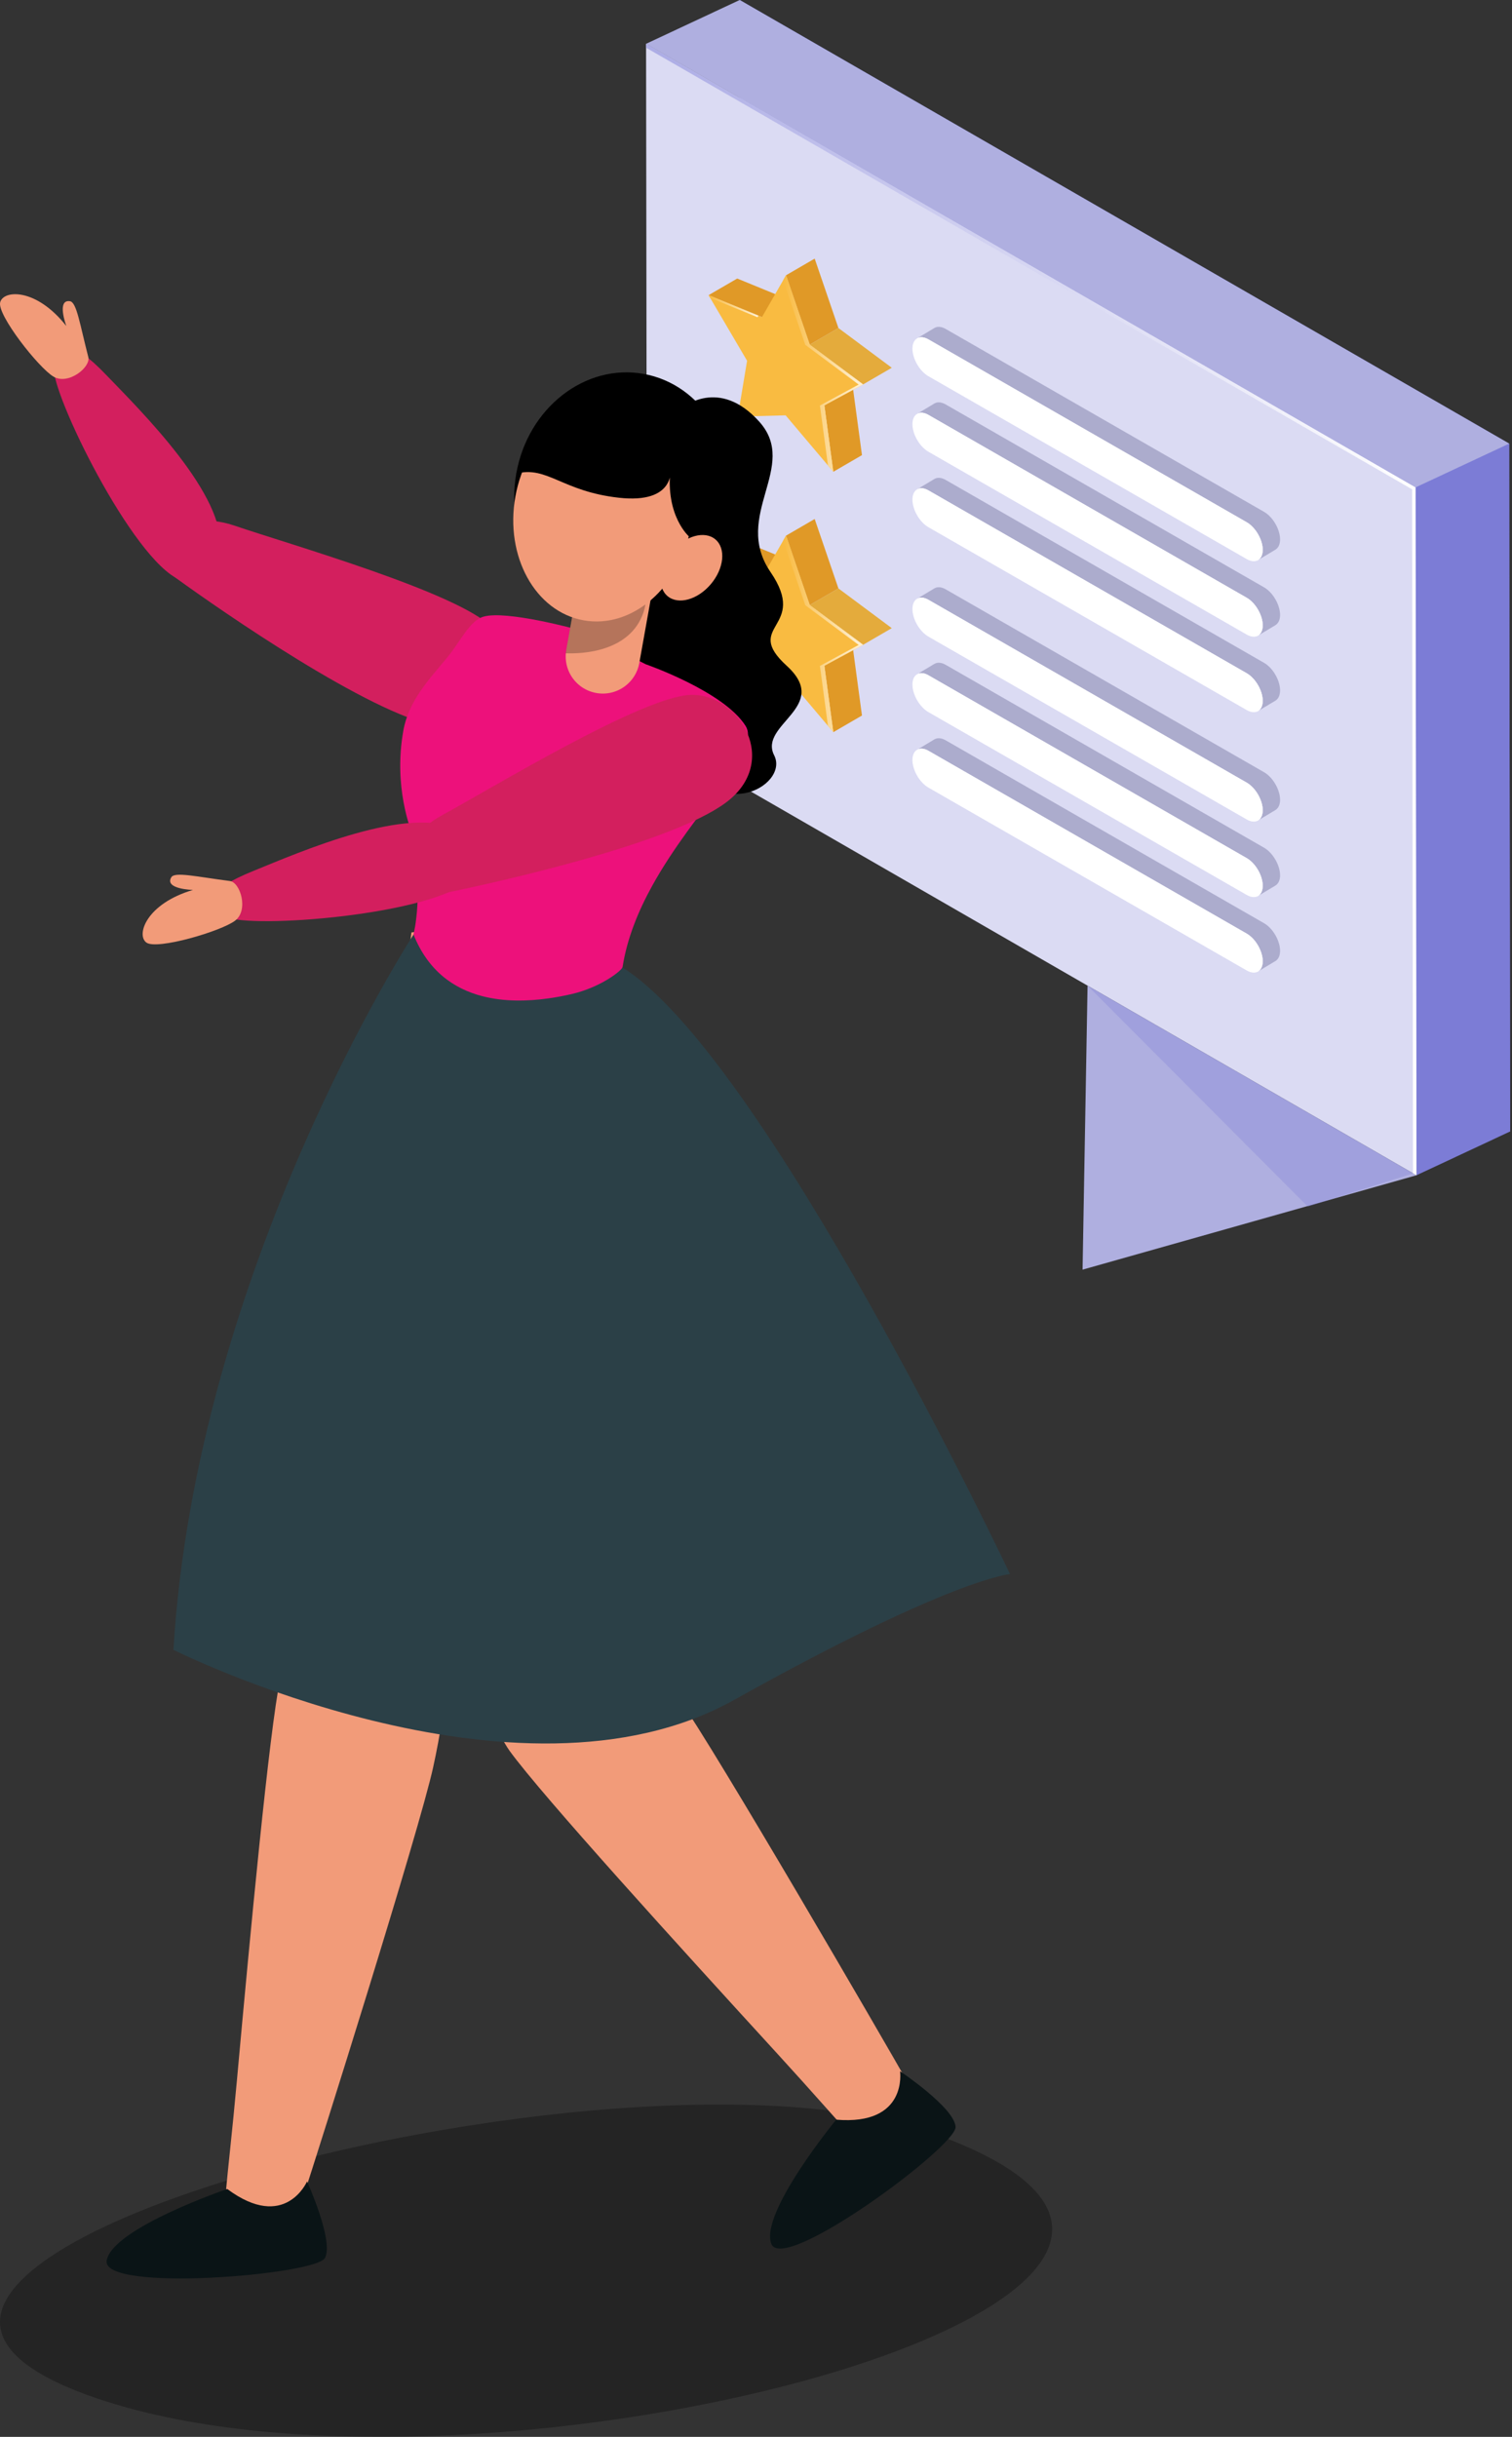 <svg width="139" height="224" viewBox="0 0 139 224" fill="none" xmlns="http://www.w3.org/2000/svg">
<rect x="0" y="0" width="139" height="224" fill="#333333" stroke="none"/>
<path d="M68.001 6.10352e-05L68.088 63.23L138.827 104.007L138.74 40.776L68.001 6.10352e-05Z" fill="#7C7CD6"/>
<path d="M59.394 4.026L59.481 67.257L130.22 108.033L130.133 44.803L59.394 4.026Z" fill="#DBDBF3"/>
<path d="M138.74 40.777L130.133 44.803L130.219 108.033L138.826 104.007L138.74 40.777Z" fill="#7C7CD6"/>
<path d="M68.001 6.10352e-05L59.394 4.026L130.133 44.803L138.74 40.776L68.001 6.10352e-05Z" fill="#AFAFE0"/>
<path d="M65.139 27.133L67.773 25.602L72.684 27.617L70.05 29.148L65.139 27.133Z" fill="#E09927"/>
<path d="M75.785 37.264L78.419 35.733L79.242 41.836L76.608 43.367L75.785 37.264Z" fill="#E09927"/>
<path d="M72.26 25.303L74.895 23.772L77.076 30.152L74.441 31.683L72.26 25.303Z" fill="#E09927"/>
<path d="M74.441 31.683L77.075 30.152L81.982 33.805L79.347 35.336L74.441 31.683Z" fill="#E4AB3C"/>
<path d="M72.26 25.302L74.441 31.683L79.348 35.336L75.784 37.264L76.607 43.367L72.224 38.179L67.825 38.297L68.68 33.162L65.139 27.132L70.05 29.148L72.26 25.302Z" fill="#F9BB41"/>
<path d="M69.639 29.162L69.724 29.014L65.139 27.132L65.28 27.373L69.639 29.162Z" fill="url(#paint0_linear_68_23208)"/>
<path d="M79.348 35.336L74.441 31.683L72.26 25.302L71.999 25.756L74.03 31.698L78.937 35.35L75.374 37.278L76.116 42.786L76.607 43.367L75.784 37.264L79.348 35.336Z" fill="url(#paint1_linear_68_23208)"/>
<path d="M117.676 49.523C117.675 49.499 117.674 49.476 117.672 49.452C117.671 49.429 117.669 49.405 117.667 49.382C117.665 49.358 117.662 49.334 117.659 49.31C117.656 49.286 117.652 49.261 117.649 49.237C117.648 49.236 117.648 49.234 117.648 49.233C117.648 49.232 117.648 49.231 117.648 49.231C117.644 49.208 117.64 49.186 117.636 49.163C117.631 49.138 117.626 49.112 117.621 49.087C117.615 49.061 117.609 49.036 117.603 49.01C117.596 48.984 117.589 48.958 117.582 48.932C117.577 48.911 117.57 48.89 117.564 48.868C117.563 48.867 117.563 48.866 117.562 48.864C117.561 48.861 117.56 48.858 117.56 48.855C117.552 48.83 117.544 48.804 117.535 48.779C117.527 48.754 117.518 48.729 117.509 48.704C117.5 48.68 117.492 48.656 117.482 48.632C117.473 48.608 117.463 48.584 117.453 48.561C117.445 48.542 117.437 48.523 117.429 48.503C117.428 48.502 117.428 48.501 117.427 48.5C117.426 48.496 117.424 48.493 117.423 48.49C117.412 48.466 117.402 48.443 117.391 48.419C117.378 48.393 117.366 48.367 117.353 48.341C117.338 48.312 117.323 48.282 117.307 48.253C117.29 48.221 117.272 48.189 117.254 48.158C117.251 48.152 117.248 48.147 117.245 48.142C117.241 48.135 117.238 48.129 117.234 48.123C117.2 48.063 117.163 48.005 117.125 47.948C117.095 47.903 117.064 47.859 117.032 47.816C117.032 47.816 117.032 47.816 117.031 47.815L117.031 47.815C117.01 47.786 116.988 47.757 116.966 47.728C116.947 47.705 116.928 47.681 116.909 47.658C116.89 47.636 116.871 47.614 116.852 47.592C116.833 47.571 116.814 47.549 116.795 47.529C116.791 47.525 116.788 47.521 116.784 47.518C116.783 47.516 116.781 47.514 116.78 47.513C116.765 47.497 116.75 47.481 116.734 47.465C116.714 47.444 116.693 47.424 116.672 47.404C116.651 47.383 116.63 47.363 116.608 47.344C116.586 47.325 116.565 47.305 116.543 47.287C116.532 47.278 116.521 47.269 116.511 47.261C116.508 47.258 116.506 47.257 116.503 47.254C116.494 47.247 116.486 47.24 116.477 47.233C116.456 47.217 116.435 47.2 116.413 47.184C116.392 47.169 116.371 47.154 116.349 47.139C116.329 47.125 116.308 47.111 116.287 47.098C116.267 47.085 116.246 47.072 116.225 47.06C116.221 47.057 116.216 47.055 116.211 47.052L86.952 30.245C86.937 30.236 86.921 30.227 86.906 30.219C86.886 30.208 86.866 30.198 86.846 30.188C86.826 30.178 86.807 30.169 86.787 30.16C86.768 30.152 86.748 30.143 86.729 30.136C86.71 30.128 86.69 30.12 86.67 30.113C86.666 30.112 86.662 30.111 86.657 30.109C86.656 30.109 86.654 30.108 86.653 30.108C86.639 30.103 86.625 30.099 86.612 30.094C86.592 30.088 86.572 30.083 86.552 30.078C86.531 30.073 86.511 30.068 86.491 30.064C86.469 30.06 86.448 30.057 86.427 30.054C86.412 30.052 86.397 30.05 86.382 30.049C86.38 30.049 86.377 30.049 86.376 30.049C86.371 30.048 86.366 30.047 86.362 30.047C86.338 30.045 86.315 30.045 86.292 30.045C86.267 30.045 86.241 30.046 86.216 30.048C86.187 30.051 86.159 30.055 86.131 30.061C86.13 30.061 86.129 30.061 86.128 30.061C86.127 30.062 86.126 30.062 86.124 30.062C86.091 30.07 86.059 30.078 86.028 30.089C85.986 30.104 85.946 30.122 85.909 30.144L84.311 31.102C84.377 31.064 84.45 31.037 84.527 31.021C84.529 31.02 84.53 31.02 84.532 31.019C84.609 31.004 84.692 30.999 84.779 31.006C84.781 31.007 84.783 31.007 84.785 31.007C84.871 31.015 84.962 31.034 85.055 31.066C85.057 31.066 85.059 31.067 85.06 31.067C85.156 31.1 85.254 31.144 85.355 31.203L114.614 48.009C114.714 48.067 114.811 48.135 114.906 48.212C114.908 48.214 114.911 48.216 114.914 48.218C115.007 48.294 115.097 48.379 115.183 48.47C115.184 48.471 115.186 48.473 115.187 48.475C115.274 48.568 115.357 48.667 115.435 48.772L115.435 48.773C115.512 48.877 115.583 48.986 115.648 49.099C115.651 49.104 115.654 49.109 115.657 49.115C115.721 49.226 115.779 49.34 115.83 49.457C115.831 49.458 115.832 49.459 115.832 49.461C115.884 49.58 115.929 49.7 115.965 49.822C115.966 49.823 115.966 49.824 115.967 49.825C116.003 49.947 116.032 50.068 116.051 50.188C116.051 50.189 116.051 50.189 116.051 50.19C116.07 50.31 116.08 50.429 116.08 50.545C116.08 50.659 116.069 50.765 116.05 50.861C116.049 50.864 116.049 50.867 116.048 50.87C116.029 50.965 116.001 51.052 115.965 51.13C115.964 51.131 115.964 51.132 115.963 51.133C115.933 51.198 115.893 51.252 115.853 51.304C115.839 51.321 115.826 51.339 115.812 51.355C115.763 51.406 115.71 51.453 115.651 51.487L117.247 50.529C117.307 50.495 117.36 50.449 117.409 50.397C117.423 50.381 117.436 50.363 117.45 50.346C117.467 50.323 117.487 50.304 117.503 50.279C117.523 50.248 117.542 50.214 117.559 50.179C117.559 50.178 117.56 50.176 117.56 50.175C117.561 50.174 117.561 50.173 117.562 50.172C117.573 50.147 117.584 50.122 117.594 50.095C117.603 50.07 117.612 50.044 117.62 50.018C117.627 49.993 117.633 49.968 117.639 49.943C117.642 49.933 117.643 49.922 117.645 49.912C117.646 49.909 117.647 49.906 117.647 49.903C117.65 49.892 117.652 49.882 117.654 49.871C117.658 49.848 117.661 49.825 117.664 49.801C117.667 49.778 117.67 49.754 117.672 49.73C117.673 49.708 117.675 49.685 117.676 49.662C117.677 49.638 117.678 49.615 117.678 49.591C117.678 49.59 117.678 49.588 117.678 49.587C117.677 49.566 117.676 49.545 117.676 49.523Z" fill="#ACACCD"/>
<path d="M114.614 48.01C115.424 48.477 116.082 49.617 116.08 50.546C116.077 51.477 115.415 51.855 114.604 51.387L85.346 34.58C84.538 34.114 83.88 32.974 83.882 32.042C83.885 31.114 84.547 30.736 85.355 31.203L114.614 48.01Z" fill="white"/>
<path d="M114.613 48.01L85.355 31.203C84.956 30.973 84.593 30.949 84.327 31.095C84.573 31.024 84.878 31.071 85.208 31.262L114.467 48.069C115.277 48.536 115.935 49.676 115.933 50.605C115.931 51.076 115.76 51.405 115.487 51.555C115.844 51.452 116.078 51.097 116.079 50.546C116.082 49.618 115.424 48.478 114.613 48.01Z" fill="white"/>
<path d="M117.676 56.463C117.675 56.44 117.674 56.416 117.672 56.392C117.671 56.369 117.669 56.345 117.667 56.322C117.665 56.298 117.662 56.274 117.659 56.25C117.656 56.226 117.652 56.202 117.649 56.177C117.648 56.176 117.648 56.174 117.648 56.173C117.648 56.172 117.648 56.172 117.648 56.171C117.644 56.148 117.64 56.126 117.636 56.103C117.631 56.078 117.626 56.052 117.621 56.027C117.615 56.001 117.609 55.976 117.603 55.95C117.596 55.924 117.589 55.898 117.582 55.872C117.577 55.851 117.57 55.83 117.564 55.808C117.563 55.807 117.563 55.806 117.562 55.804C117.561 55.801 117.56 55.798 117.56 55.795C117.552 55.77 117.544 55.745 117.535 55.719C117.527 55.694 117.518 55.669 117.509 55.644C117.5 55.62 117.492 55.596 117.482 55.572C117.473 55.548 117.463 55.524 117.453 55.501C117.445 55.482 117.437 55.463 117.429 55.444C117.428 55.442 117.428 55.441 117.427 55.44C117.426 55.437 117.424 55.433 117.423 55.43C117.412 55.406 117.402 55.383 117.391 55.359C117.378 55.333 117.366 55.307 117.353 55.281C117.338 55.252 117.323 55.222 117.307 55.193C117.29 55.161 117.272 55.129 117.254 55.098C117.251 55.092 117.248 55.087 117.245 55.081C117.241 55.075 117.238 55.069 117.234 55.063C117.2 55.004 117.163 54.945 117.125 54.888C117.095 54.843 117.064 54.799 117.032 54.756C117.032 54.756 117.032 54.755 117.032 54.755L117.031 54.755C117.01 54.726 116.988 54.697 116.966 54.669C116.947 54.645 116.928 54.621 116.909 54.599C116.89 54.576 116.871 54.554 116.852 54.532C116.833 54.511 116.814 54.489 116.795 54.468C116.791 54.465 116.788 54.461 116.784 54.458C116.783 54.456 116.781 54.455 116.78 54.453C116.765 54.437 116.75 54.421 116.734 54.405C116.714 54.384 116.693 54.364 116.672 54.344C116.651 54.324 116.63 54.303 116.608 54.284C116.586 54.265 116.565 54.245 116.543 54.227C116.532 54.218 116.521 54.209 116.511 54.201C116.508 54.199 116.506 54.197 116.503 54.194C116.494 54.188 116.486 54.18 116.477 54.173C116.456 54.157 116.435 54.14 116.413 54.124C116.392 54.109 116.371 54.094 116.349 54.079C116.329 54.065 116.308 54.051 116.287 54.038C116.267 54.025 116.246 54.013 116.225 54C116.221 53.997 116.216 53.995 116.211 53.992L86.952 37.185C86.937 37.176 86.921 37.167 86.906 37.159C86.886 37.148 86.866 37.138 86.846 37.128C86.826 37.118 86.807 37.109 86.787 37.1C86.768 37.092 86.748 37.084 86.729 37.076C86.71 37.068 86.69 37.061 86.67 37.054C86.666 37.052 86.662 37.051 86.657 37.049C86.656 37.049 86.654 37.048 86.653 37.048C86.639 37.043 86.625 37.039 86.612 37.035C86.592 37.028 86.572 37.023 86.552 37.018C86.531 37.013 86.511 37.008 86.491 37.005C86.469 37 86.448 36.997 86.427 36.994C86.412 36.992 86.397 36.99 86.382 36.989C86.38 36.989 86.377 36.989 86.376 36.989C86.371 36.988 86.366 36.987 86.362 36.987C86.338 36.985 86.315 36.985 86.292 36.985C86.267 36.985 86.241 36.986 86.216 36.988C86.187 36.991 86.159 36.995 86.131 37.001C86.13 37.001 86.129 37.001 86.128 37.001C86.127 37.002 86.126 37.002 86.124 37.003C86.091 37.01 86.059 37.018 86.028 37.029C85.986 37.044 85.946 37.062 85.909 37.084L84.311 38.043C84.377 38.004 84.45 37.977 84.527 37.961C84.529 37.96 84.53 37.96 84.532 37.959C84.609 37.944 84.692 37.939 84.779 37.946C84.781 37.947 84.783 37.947 84.785 37.947C84.871 37.955 84.962 37.974 85.055 38.006C85.057 38.006 85.059 38.007 85.06 38.007C85.156 38.04 85.254 38.085 85.355 38.143L114.614 54.95C114.714 55.007 114.811 55.075 114.906 55.152C114.908 55.154 114.911 55.156 114.914 55.159C115.007 55.235 115.097 55.319 115.183 55.41C115.184 55.412 115.186 55.413 115.187 55.415C115.274 55.508 115.357 55.608 115.435 55.713L115.435 55.713C115.512 55.817 115.583 55.926 115.648 56.039C115.651 56.044 115.654 56.05 115.657 56.055C115.721 56.166 115.779 56.281 115.83 56.397C115.831 56.398 115.832 56.399 115.832 56.401C115.884 56.52 115.929 56.641 115.965 56.762C115.966 56.763 115.966 56.764 115.967 56.766C116.003 56.887 116.032 57.008 116.051 57.128C116.051 57.129 116.051 57.129 116.051 57.13C116.07 57.251 116.08 57.37 116.08 57.486C116.08 57.6 116.069 57.705 116.05 57.802C116.049 57.804 116.049 57.807 116.048 57.81C116.029 57.906 116.001 57.993 115.965 58.07C115.964 58.072 115.964 58.072 115.963 58.073C115.933 58.138 115.893 58.193 115.853 58.244C115.839 58.261 115.826 58.279 115.812 58.295C115.763 58.347 115.71 58.393 115.651 58.428L117.247 57.47C117.307 57.435 117.36 57.389 117.409 57.337C117.423 57.321 117.436 57.303 117.45 57.286C117.467 57.264 117.487 57.245 117.503 57.22C117.523 57.188 117.542 57.154 117.559 57.119C117.559 57.118 117.56 57.117 117.56 57.115C117.561 57.114 117.561 57.113 117.562 57.112C117.573 57.087 117.584 57.062 117.594 57.035C117.603 57.011 117.612 56.985 117.62 56.958C117.627 56.934 117.633 56.909 117.639 56.883C117.642 56.873 117.643 56.862 117.645 56.852C117.646 56.849 117.647 56.846 117.647 56.843C117.65 56.832 117.652 56.822 117.654 56.811C117.658 56.788 117.661 56.765 117.664 56.741C117.667 56.718 117.67 56.695 117.672 56.671C117.673 56.648 117.675 56.625 117.676 56.602C117.677 56.579 117.678 56.555 117.678 56.531C117.678 56.53 117.678 56.528 117.678 56.527C117.677 56.506 117.676 56.484 117.676 56.463Z" fill="#ACACCD"/>
<path d="M114.614 54.951C115.424 55.418 116.082 56.558 116.08 57.487C116.077 58.418 115.415 58.795 114.604 58.328L85.346 41.521C84.538 41.054 83.88 39.914 83.882 38.983C83.885 38.055 84.547 37.678 85.355 38.144L114.614 54.951Z" fill="white"/>
<path d="M114.613 54.95L85.355 38.143C84.956 37.913 84.593 37.889 84.327 38.035C84.573 37.964 84.878 38.011 85.208 38.202L114.467 55.008C115.277 55.476 115.935 56.616 115.933 57.545C115.931 58.016 115.76 58.345 115.487 58.495C115.844 58.392 116.078 58.037 116.079 57.486C116.082 56.558 115.424 55.418 114.613 54.95Z" fill="white"/>
<path d="M117.676 63.401C117.675 63.378 117.674 63.355 117.672 63.331C117.671 63.307 117.669 63.284 117.667 63.26C117.665 63.236 117.662 63.212 117.659 63.189C117.656 63.164 117.652 63.14 117.649 63.115C117.648 63.114 117.648 63.113 117.648 63.111C117.648 63.11 117.648 63.11 117.648 63.109C117.644 63.087 117.64 63.064 117.636 63.042C117.631 63.016 117.626 62.991 117.621 62.965C117.615 62.94 117.609 62.914 117.603 62.889C117.596 62.863 117.589 62.837 117.582 62.811C117.577 62.789 117.57 62.768 117.564 62.747C117.563 62.745 117.563 62.744 117.562 62.743C117.561 62.74 117.56 62.737 117.56 62.733C117.552 62.708 117.544 62.683 117.535 62.658C117.527 62.633 117.518 62.608 117.509 62.583C117.5 62.559 117.492 62.535 117.482 62.511C117.473 62.487 117.463 62.463 117.453 62.439C117.445 62.42 117.437 62.401 117.429 62.382C117.428 62.381 117.428 62.38 117.427 62.378C117.426 62.375 117.424 62.372 117.423 62.369C117.412 62.345 117.402 62.321 117.391 62.297C117.378 62.271 117.366 62.245 117.353 62.219C117.338 62.19 117.323 62.161 117.307 62.131C117.29 62.099 117.272 62.068 117.254 62.036C117.251 62.031 117.248 62.025 117.245 62.02C117.241 62.014 117.238 62.007 117.234 62.001C117.2 61.942 117.163 61.884 117.125 61.826C117.095 61.782 117.064 61.738 117.032 61.695C117.032 61.694 117.032 61.694 117.032 61.694L117.031 61.693C117.01 61.664 116.988 61.636 116.966 61.607C116.947 61.584 116.928 61.56 116.909 61.537C116.89 61.515 116.871 61.492 116.852 61.471C116.833 61.449 116.814 61.428 116.795 61.407C116.791 61.404 116.788 61.4 116.784 61.396C116.783 61.395 116.781 61.393 116.78 61.392C116.765 61.376 116.75 61.36 116.734 61.344C116.714 61.323 116.693 61.303 116.672 61.283C116.651 61.262 116.63 61.242 116.608 61.223C116.586 61.203 116.565 61.184 116.543 61.166C116.532 61.157 116.521 61.148 116.511 61.14C116.508 61.138 116.506 61.136 116.503 61.133C116.494 61.126 116.486 61.119 116.477 61.112C116.456 61.096 116.435 61.079 116.413 61.063C116.392 61.048 116.371 61.033 116.349 61.018C116.329 61.004 116.308 60.99 116.287 60.977C116.267 60.964 116.246 60.951 116.225 60.939C116.221 60.936 116.216 60.934 116.211 60.931L86.952 44.124C86.937 44.115 86.921 44.106 86.906 44.098C86.886 44.087 86.866 44.077 86.846 44.067C86.826 44.057 86.807 44.048 86.787 44.039C86.768 44.031 86.748 44.022 86.729 44.014C86.71 44.007 86.69 43.999 86.67 43.992C86.666 43.991 86.662 43.99 86.657 43.988C86.656 43.988 86.654 43.987 86.653 43.987C86.639 43.982 86.625 43.977 86.612 43.973C86.592 43.967 86.572 43.962 86.552 43.957C86.531 43.952 86.511 43.947 86.491 43.943C86.469 43.939 86.448 43.936 86.427 43.933C86.412 43.931 86.397 43.93 86.382 43.928C86.38 43.928 86.377 43.928 86.376 43.928C86.371 43.927 86.366 43.926 86.362 43.926C86.338 43.925 86.315 43.924 86.292 43.924C86.267 43.924 86.241 43.925 86.216 43.928C86.187 43.93 86.159 43.934 86.131 43.94C86.13 43.94 86.129 43.94 86.128 43.941C86.127 43.941 86.126 43.941 86.124 43.942C86.091 43.949 86.059 43.957 86.028 43.968C85.986 43.983 85.946 44.001 85.909 44.023L84.311 44.981C84.377 44.943 84.45 44.916 84.527 44.9C84.529 44.899 84.53 44.899 84.532 44.898C84.609 44.882 84.692 44.878 84.779 44.885C84.781 44.886 84.783 44.886 84.785 44.886C84.871 44.894 84.962 44.913 85.055 44.944C85.057 44.945 85.059 44.946 85.06 44.946C85.156 44.978 85.254 45.023 85.355 45.081L114.614 61.888C114.714 61.946 114.811 62.014 114.906 62.091C114.908 62.093 114.911 62.095 114.914 62.097C115.007 62.173 115.097 62.258 115.183 62.349C115.184 62.35 115.186 62.352 115.187 62.354C115.274 62.446 115.357 62.546 115.435 62.651L115.435 62.652C115.512 62.756 115.583 62.865 115.648 62.977C115.651 62.983 115.654 62.988 115.657 62.994C115.721 63.105 115.779 63.219 115.83 63.336C115.831 63.337 115.832 63.338 115.832 63.34C115.884 63.459 115.929 63.579 115.965 63.7C115.966 63.702 115.966 63.703 115.967 63.704C116.003 63.826 116.032 63.947 116.051 64.067C116.051 64.067 116.051 64.068 116.051 64.069C116.07 64.189 116.08 64.308 116.08 64.424C116.08 64.538 116.069 64.643 116.05 64.74C116.049 64.743 116.049 64.746 116.048 64.749C116.029 64.844 116.001 64.931 115.965 65.009C115.964 65.01 115.964 65.011 115.963 65.012C115.933 65.077 115.893 65.131 115.853 65.183C115.839 65.2 115.826 65.218 115.812 65.234C115.763 65.285 115.71 65.332 115.651 65.366L117.247 64.408C117.307 64.374 117.36 64.328 117.409 64.276C117.423 64.26 117.436 64.242 117.45 64.225C117.467 64.202 117.487 64.183 117.503 64.158C117.523 64.127 117.542 64.093 117.559 64.058C117.559 64.056 117.56 64.055 117.56 64.054C117.561 64.053 117.561 64.052 117.562 64.051C117.573 64.026 117.584 64.001 117.594 63.974C117.603 63.949 117.612 63.923 117.62 63.897C117.627 63.872 117.633 63.847 117.639 63.822C117.642 63.812 117.643 63.801 117.645 63.791C117.646 63.788 117.647 63.785 117.647 63.782C117.65 63.771 117.652 63.761 117.654 63.75C117.658 63.727 117.661 63.704 117.664 63.68C117.667 63.657 117.67 63.633 117.672 63.609C117.673 63.587 117.675 63.564 117.676 63.541C117.677 63.517 117.678 63.494 117.678 63.47C117.678 63.468 117.678 63.467 117.678 63.466C117.677 63.445 117.676 63.423 117.676 63.401Z" fill="#ACACCD"/>
<path d="M114.614 61.889C115.424 62.357 116.082 63.497 116.08 64.425C116.077 65.356 115.415 65.734 114.604 65.266L85.346 48.459C84.538 47.993 83.88 46.853 83.882 45.922C83.885 44.993 84.547 44.616 85.355 45.082L114.614 61.889Z" fill="white"/>
<path d="M114.613 61.889L85.355 45.082C84.956 44.852 84.593 44.828 84.327 44.973C84.573 44.902 84.878 44.95 85.208 45.14L114.467 61.947C115.277 62.415 115.935 63.555 115.933 64.483C115.931 64.955 115.76 65.284 115.487 65.433C115.844 65.33 116.078 64.975 116.079 64.424C116.082 63.496 115.424 62.356 114.613 61.889Z" fill="white"/>
<path d="M65.139 51.067L67.773 49.536L72.684 51.552L70.05 53.083L65.139 51.067Z" fill="#E09927"/>
<path d="M75.785 61.199L78.419 59.668L79.242 65.771L76.608 67.302L75.785 61.199Z" fill="#E09927"/>
<path d="M72.26 49.238L74.895 47.707L77.076 54.087L74.441 55.618L72.26 49.238Z" fill="#E09927"/>
<path d="M74.441 55.618L77.075 54.087L81.982 57.74L79.347 59.271L74.441 55.618Z" fill="#E4AB3C"/>
<path d="M72.26 49.237L74.441 55.618L79.348 59.271L75.784 61.199L76.607 67.302L72.224 62.114L67.825 62.232L68.68 57.097L65.139 51.067L70.05 53.083L72.26 49.237Z" fill="#F9BB41"/>
<path d="M69.639 53.096L69.724 52.948L65.139 51.066L65.28 51.307L69.639 53.096Z" fill="url(#paint2_linear_68_23208)"/>
<path d="M79.348 59.27L74.441 55.618L72.26 49.237L71.999 49.691L74.03 55.632L78.937 59.285L75.374 61.213L76.116 66.721L76.607 67.302L75.784 61.199L79.348 59.27Z" fill="url(#paint3_linear_68_23208)"/>
<path d="M117.676 73.457C117.675 73.434 117.674 73.41 117.672 73.387C117.671 73.364 117.669 73.34 117.667 73.316C117.665 73.293 117.662 73.269 117.659 73.245C117.656 73.221 117.652 73.196 117.649 73.172C117.648 73.17 117.648 73.169 117.648 73.167C117.648 73.167 117.648 73.166 117.648 73.165C117.644 73.143 117.64 73.12 117.636 73.098C117.631 73.073 117.626 73.047 117.621 73.022C117.615 72.996 117.609 72.971 117.603 72.945C117.596 72.919 117.589 72.893 117.582 72.867C117.577 72.846 117.57 72.824 117.564 72.803C117.563 72.802 117.563 72.8 117.562 72.799C117.561 72.796 117.56 72.793 117.56 72.79C117.552 72.764 117.544 72.739 117.535 72.714C117.527 72.689 117.518 72.664 117.509 72.639C117.5 72.615 117.492 72.591 117.482 72.567C117.473 72.543 117.463 72.519 117.453 72.496C117.445 72.477 117.437 72.457 117.429 72.438C117.428 72.437 117.428 72.436 117.427 72.434C117.426 72.431 117.424 72.428 117.423 72.425C117.412 72.401 117.402 72.377 117.391 72.353C117.378 72.327 117.366 72.302 117.353 72.276C117.338 72.246 117.323 72.217 117.307 72.188C117.29 72.155 117.272 72.124 117.254 72.092C117.251 72.087 117.248 72.081 117.245 72.076C117.241 72.07 117.238 72.064 117.234 72.058C117.2 71.998 117.163 71.94 117.125 71.882C117.095 71.838 117.064 71.794 117.032 71.751C117.032 71.75 117.032 71.75 117.031 71.75L117.031 71.749C117.01 71.72 116.988 71.691 116.966 71.663C116.947 71.639 116.928 71.616 116.909 71.593C116.89 71.57 116.871 71.548 116.852 71.526C116.833 71.505 116.814 71.483 116.795 71.463C116.791 71.459 116.788 71.455 116.784 71.452C116.783 71.45 116.781 71.449 116.78 71.447C116.765 71.431 116.75 71.415 116.734 71.399C116.714 71.379 116.693 71.358 116.672 71.338C116.651 71.318 116.63 71.297 116.608 71.278C116.586 71.258 116.565 71.239 116.543 71.221C116.532 71.212 116.521 71.203 116.511 71.195C116.508 71.192 116.506 71.191 116.503 71.188C116.494 71.181 116.486 71.174 116.477 71.167C116.456 71.151 116.435 71.134 116.413 71.118C116.392 71.103 116.371 71.088 116.349 71.073C116.329 71.059 116.308 71.045 116.287 71.032C116.267 71.019 116.246 71.006 116.225 70.994C116.221 70.991 116.216 70.989 116.211 70.986L86.952 54.179C86.937 54.17 86.921 54.161 86.906 54.153C86.886 54.142 86.866 54.132 86.846 54.122C86.826 54.112 86.807 54.103 86.787 54.094C86.768 54.086 86.748 54.077 86.729 54.07C86.71 54.062 86.69 54.054 86.67 54.047C86.666 54.046 86.662 54.045 86.657 54.043C86.656 54.043 86.654 54.042 86.653 54.042C86.639 54.037 86.625 54.032 86.612 54.028C86.592 54.022 86.572 54.017 86.552 54.012C86.531 54.007 86.511 54.002 86.491 53.998C86.469 53.994 86.448 53.991 86.427 53.988C86.412 53.986 86.397 53.984 86.382 53.983C86.38 53.983 86.377 53.983 86.376 53.983C86.371 53.982 86.366 53.981 86.362 53.981C86.338 53.98 86.315 53.979 86.292 53.979C86.267 53.979 86.241 53.98 86.216 53.983C86.187 53.985 86.159 53.989 86.131 53.995C86.13 53.995 86.129 53.995 86.128 53.996C86.127 53.996 86.126 53.996 86.124 53.997C86.091 54.004 86.059 54.012 86.028 54.023C85.986 54.038 85.946 54.057 85.909 54.079L84.311 55.037C84.377 54.998 84.45 54.971 84.527 54.955C84.529 54.955 84.53 54.954 84.532 54.954C84.609 54.938 84.692 54.934 84.779 54.941C84.781 54.941 84.783 54.941 84.785 54.941C84.871 54.949 84.962 54.968 85.055 55C85.057 55 85.059 55.001 85.06 55.001C85.156 55.034 85.254 55.078 85.355 55.137L114.614 71.943C114.714 72.001 114.811 72.07 114.906 72.146C114.908 72.148 114.911 72.15 114.914 72.152C115.007 72.229 115.097 72.313 115.183 72.404C115.184 72.406 115.186 72.407 115.187 72.409C115.274 72.502 115.357 72.602 115.435 72.707L115.435 72.707C115.512 72.811 115.583 72.92 115.648 73.033C115.651 73.038 115.654 73.044 115.657 73.049C115.721 73.16 115.779 73.275 115.83 73.391C115.831 73.392 115.832 73.394 115.832 73.395C115.884 73.514 115.929 73.635 115.965 73.756C115.966 73.757 115.966 73.759 115.967 73.76C116.003 73.881 116.032 74.002 116.051 74.122C116.051 74.123 116.051 74.123 116.051 74.124C116.07 74.245 116.08 74.364 116.08 74.48C116.08 74.594 116.069 74.699 116.05 74.796C116.049 74.799 116.049 74.802 116.048 74.805C116.029 74.9 116.001 74.987 115.965 75.065C115.964 75.066 115.964 75.067 115.963 75.068C115.933 75.133 115.893 75.187 115.853 75.239C115.839 75.255 115.826 75.274 115.812 75.289C115.763 75.341 115.71 75.387 115.651 75.422L117.247 74.464C117.307 74.429 117.36 74.383 117.409 74.331C117.423 74.316 117.436 74.298 117.45 74.281C117.467 74.258 117.487 74.239 117.503 74.214C117.523 74.183 117.542 74.149 117.559 74.113C117.559 74.112 117.56 74.111 117.56 74.11C117.561 74.109 117.561 74.108 117.562 74.106C117.573 74.082 117.584 74.056 117.594 74.03C117.603 74.005 117.612 73.979 117.62 73.953C117.627 73.928 117.633 73.903 117.639 73.878C117.642 73.868 117.643 73.857 117.645 73.847C117.646 73.844 117.647 73.841 117.647 73.838C117.65 73.827 117.652 73.817 117.654 73.806C117.658 73.783 117.661 73.76 117.664 73.736C117.667 73.713 117.67 73.689 117.672 73.666C117.673 73.643 117.675 73.62 117.676 73.597C117.677 73.573 117.678 73.55 117.678 73.526C117.678 73.525 117.678 73.523 117.678 73.522C117.677 73.501 117.676 73.479 117.676 73.457Z" fill="#ACACCD"/>
<path d="M114.614 71.945C115.424 72.413 116.082 73.553 116.08 74.481C116.077 75.413 115.415 75.79 114.604 75.322L85.346 58.516C84.538 58.049 83.88 56.909 83.882 55.978C83.885 55.05 84.547 54.672 85.355 55.139L114.614 71.945Z" fill="white"/>
<path d="M114.613 71.945L85.355 55.139C84.956 54.908 84.593 54.885 84.327 55.03C84.573 54.959 84.878 55.007 85.208 55.197L114.467 72.004C115.277 72.472 115.935 73.612 115.933 74.54C115.931 75.012 115.76 75.34 115.487 75.49C115.844 75.387 116.078 75.032 116.079 74.481C116.082 73.553 115.424 72.413 114.613 71.945Z" fill="white"/>
<path d="M117.676 80.397C117.675 80.374 117.674 80.351 117.672 80.327C117.671 80.304 117.669 80.28 117.667 80.256C117.665 80.233 117.662 80.209 117.659 80.185C117.656 80.161 117.652 80.136 117.649 80.112C117.648 80.11 117.648 80.109 117.648 80.108C117.648 80.107 117.648 80.106 117.648 80.106C117.644 80.083 117.64 80.061 117.636 80.038C117.631 80.013 117.626 79.987 117.621 79.962C117.615 79.936 117.609 79.91 117.603 79.885C117.596 79.859 117.589 79.833 117.582 79.807C117.577 79.786 117.57 79.764 117.564 79.743C117.563 79.742 117.563 79.74 117.562 79.739C117.561 79.736 117.56 79.733 117.56 79.73C117.552 79.704 117.544 79.679 117.535 79.654C117.527 79.629 117.518 79.604 117.509 79.579C117.5 79.555 117.492 79.531 117.482 79.507C117.473 79.483 117.463 79.459 117.453 79.435C117.445 79.416 117.437 79.397 117.429 79.378C117.428 79.377 117.428 79.376 117.427 79.374C117.426 79.371 117.424 79.368 117.423 79.365C117.412 79.341 117.402 79.317 117.391 79.293C117.378 79.267 117.366 79.242 117.353 79.216C117.338 79.186 117.323 79.157 117.307 79.127C117.29 79.095 117.272 79.064 117.254 79.032C117.251 79.027 117.248 79.021 117.245 79.016C117.241 79.01 117.238 79.004 117.234 78.997C117.2 78.938 117.163 78.88 117.125 78.823C117.095 78.778 117.064 78.734 117.032 78.691C117.032 78.69 117.032 78.69 117.031 78.69L117.031 78.689C117.01 78.66 116.988 78.631 116.966 78.603C116.947 78.579 116.928 78.556 116.909 78.533C116.89 78.51 116.871 78.488 116.852 78.466C116.833 78.445 116.814 78.424 116.795 78.403C116.791 78.399 116.788 78.395 116.784 78.392C116.783 78.39 116.781 78.389 116.78 78.387C116.765 78.371 116.75 78.355 116.734 78.34C116.714 78.319 116.693 78.298 116.672 78.278C116.651 78.257 116.63 78.238 116.608 78.218C116.586 78.199 116.565 78.18 116.543 78.161C116.532 78.152 116.521 78.144 116.511 78.135C116.508 78.133 116.506 78.131 116.503 78.129C116.494 78.121 116.486 78.114 116.477 78.108C116.456 78.091 116.435 78.074 116.413 78.058C116.392 78.043 116.371 78.028 116.349 78.013C116.329 77.999 116.308 77.986 116.287 77.972C116.267 77.959 116.246 77.947 116.225 77.934C116.221 77.931 116.216 77.929 116.211 77.926L86.952 61.119C86.937 61.11 86.921 61.101 86.906 61.093C86.886 61.082 86.866 61.072 86.846 61.062C86.826 61.053 86.807 61.043 86.787 61.035C86.768 61.026 86.748 61.018 86.729 61.01C86.71 61.002 86.69 60.995 86.67 60.988C86.666 60.986 86.662 60.985 86.657 60.983C86.656 60.983 86.654 60.982 86.653 60.982C86.639 60.977 86.625 60.973 86.612 60.968C86.592 60.962 86.572 60.957 86.552 60.952C86.531 60.947 86.511 60.942 86.491 60.938C86.469 60.934 86.448 60.931 86.427 60.928C86.412 60.926 86.397 60.925 86.382 60.923C86.38 60.923 86.377 60.923 86.376 60.923C86.371 60.922 86.366 60.921 86.362 60.921C86.338 60.919 86.315 60.919 86.292 60.919C86.267 60.919 86.241 60.92 86.216 60.923C86.187 60.925 86.159 60.929 86.131 60.935C86.13 60.935 86.129 60.936 86.128 60.936C86.127 60.936 86.126 60.936 86.124 60.937C86.091 60.944 86.059 60.952 86.028 60.963C85.986 60.978 85.946 60.997 85.909 61.019L84.311 61.977C84.377 61.938 84.45 61.911 84.527 61.895C84.529 61.895 84.53 61.894 84.532 61.894C84.609 61.878 84.692 61.873 84.779 61.881C84.781 61.881 84.783 61.881 84.785 61.881C84.871 61.889 84.962 61.908 85.055 61.94C85.057 61.94 85.059 61.941 85.06 61.941C85.156 61.974 85.254 62.019 85.355 62.077L114.614 78.884C114.714 78.941 114.811 79.01 114.906 79.086C114.908 79.088 114.911 79.09 114.914 79.093C115.007 79.169 115.097 79.253 115.183 79.344C115.184 79.346 115.186 79.347 115.187 79.349C115.274 79.442 115.357 79.542 115.435 79.647L115.435 79.647C115.512 79.751 115.583 79.86 115.648 79.973C115.651 79.978 115.654 79.984 115.657 79.989C115.721 80.1 115.779 80.215 115.83 80.331C115.831 80.332 115.832 80.333 115.832 80.335C115.884 80.454 115.929 80.575 115.965 80.696C115.966 80.697 115.966 80.698 115.967 80.7C116.003 80.821 116.032 80.942 116.051 81.062C116.051 81.063 116.051 81.063 116.051 81.063C116.07 81.185 116.08 81.304 116.08 81.419C116.08 81.534 116.069 81.639 116.05 81.736C116.049 81.739 116.049 81.741 116.048 81.744C116.029 81.84 116.001 81.927 115.965 82.004C115.964 82.005 115.964 82.007 115.963 82.007C115.933 82.072 115.893 82.127 115.853 82.178C115.839 82.195 115.826 82.214 115.812 82.229C115.763 82.281 115.71 82.327 115.651 82.362L117.247 81.404C117.307 81.369 117.36 81.323 117.409 81.271C117.423 81.255 117.436 81.237 117.45 81.22C117.467 81.198 117.487 81.179 117.503 81.154C117.523 81.122 117.542 81.088 117.559 81.053C117.559 81.052 117.56 81.051 117.56 81.049C117.561 81.048 117.561 81.047 117.562 81.046C117.573 81.021 117.584 80.996 117.594 80.969C117.603 80.944 117.612 80.918 117.62 80.892C117.627 80.867 117.633 80.843 117.639 80.817C117.642 80.807 117.643 80.796 117.645 80.786C117.646 80.783 117.647 80.78 117.647 80.777C117.65 80.766 117.652 80.756 117.654 80.745C117.658 80.722 117.661 80.699 117.664 80.675C117.667 80.652 117.67 80.628 117.672 80.605C117.673 80.582 117.675 80.559 117.676 80.536C117.677 80.513 117.678 80.489 117.678 80.465C117.678 80.464 117.678 80.462 117.678 80.461C117.677 80.441 117.676 80.419 117.676 80.397Z" fill="#ACACCD"/>
<path d="M114.614 78.884C115.424 79.352 116.082 80.492 116.08 81.421C116.077 82.352 115.415 82.729 114.604 82.261L85.346 65.455C84.538 64.988 83.88 63.848 83.882 62.917C83.885 61.989 84.547 61.611 85.355 62.078L114.614 78.884Z" fill="white"/>
<path d="M114.613 78.885L85.355 62.078C84.956 61.848 84.593 61.824 84.327 61.969C84.573 61.898 84.878 61.946 85.208 62.136L114.467 78.943C115.277 79.411 115.935 80.551 115.933 81.479C115.931 81.951 115.76 82.28 115.487 82.43C115.844 82.327 116.078 81.972 116.079 81.421C116.082 80.493 115.424 79.353 114.613 78.885Z" fill="white"/>
<path d="M117.676 87.337C117.675 87.314 117.674 87.29 117.673 87.266C117.671 87.243 117.669 87.219 117.667 87.196C117.665 87.172 117.662 87.148 117.659 87.124C117.656 87.1 117.653 87.076 117.649 87.051C117.649 87.05 117.648 87.048 117.648 87.047C117.648 87.046 117.648 87.046 117.648 87.046C117.644 87.023 117.64 87 117.636 86.978C117.631 86.952 117.626 86.927 117.621 86.901C117.615 86.876 117.609 86.85 117.603 86.825C117.596 86.799 117.589 86.773 117.582 86.747C117.577 86.725 117.57 86.704 117.564 86.683C117.563 86.682 117.563 86.68 117.562 86.679C117.561 86.676 117.56 86.673 117.56 86.67C117.552 86.644 117.544 86.619 117.535 86.594C117.527 86.569 117.518 86.544 117.509 86.519C117.5 86.495 117.491 86.471 117.482 86.447C117.473 86.423 117.463 86.399 117.453 86.375C117.445 86.356 117.437 86.337 117.429 86.318C117.428 86.317 117.428 86.316 117.427 86.314C117.426 86.311 117.424 86.308 117.423 86.305C117.412 86.281 117.402 86.257 117.391 86.234C117.378 86.207 117.366 86.182 117.353 86.156C117.338 86.126 117.323 86.097 117.307 86.068C117.29 86.035 117.272 86.004 117.254 85.972C117.251 85.967 117.248 85.962 117.245 85.956C117.241 85.95 117.238 85.944 117.234 85.938C117.2 85.878 117.163 85.82 117.125 85.763C117.095 85.718 117.064 85.674 117.032 85.631C117.032 85.63 117.032 85.63 117.032 85.63L117.031 85.629C117.01 85.6 116.988 85.572 116.966 85.543C116.947 85.519 116.928 85.496 116.909 85.473C116.89 85.451 116.871 85.428 116.852 85.406C116.833 85.385 116.814 85.364 116.795 85.343C116.791 85.339 116.788 85.336 116.784 85.332C116.783 85.33 116.781 85.329 116.78 85.327C116.765 85.311 116.75 85.295 116.734 85.28C116.714 85.259 116.693 85.238 116.672 85.218C116.651 85.198 116.63 85.178 116.608 85.158C116.586 85.139 116.565 85.12 116.543 85.101C116.532 85.092 116.521 85.084 116.511 85.075C116.508 85.073 116.506 85.071 116.503 85.069C116.494 85.062 116.486 85.054 116.477 85.048C116.456 85.031 116.435 85.014 116.413 84.999C116.392 84.983 116.371 84.968 116.349 84.953C116.329 84.939 116.308 84.926 116.287 84.912C116.267 84.899 116.246 84.887 116.225 84.874C116.221 84.871 116.216 84.869 116.211 84.866L86.952 68.059C86.937 68.05 86.921 68.042 86.906 68.034C86.886 68.023 86.866 68.013 86.846 68.003C86.826 67.993 86.807 67.984 86.787 67.975C86.768 67.966 86.748 67.958 86.729 67.95C86.71 67.942 86.69 67.935 86.67 67.928C86.666 67.927 86.662 67.925 86.657 67.924C86.656 67.923 86.654 67.923 86.653 67.922C86.639 67.918 86.625 67.913 86.612 67.909C86.592 67.903 86.572 67.897 86.552 67.892C86.531 67.887 86.511 67.883 86.491 67.879C86.469 67.875 86.448 67.871 86.427 67.868C86.412 67.866 86.397 67.865 86.382 67.864C86.38 67.864 86.377 67.863 86.376 67.863C86.371 67.863 86.366 67.862 86.362 67.862C86.338 67.86 86.315 67.859 86.292 67.859C86.267 67.86 86.241 67.861 86.216 67.863C86.187 67.866 86.159 67.87 86.131 67.875C86.13 67.876 86.129 67.876 86.128 67.876C86.127 67.876 86.126 67.877 86.124 67.877C86.091 67.884 86.059 67.893 86.028 67.904C85.986 67.919 85.946 67.937 85.909 67.959L84.311 68.917C84.377 68.879 84.45 68.852 84.527 68.835C84.529 68.835 84.53 68.834 84.532 68.834C84.609 68.818 84.692 68.814 84.779 68.821C84.781 68.821 84.783 68.822 84.785 68.822C84.871 68.829 84.962 68.849 85.055 68.88C85.057 68.881 85.059 68.881 85.06 68.882C85.156 68.914 85.254 68.959 85.355 69.017L114.614 85.824C114.714 85.882 114.811 85.95 114.906 86.027C114.908 86.029 114.911 86.031 114.914 86.033C115.007 86.109 115.097 86.194 115.183 86.285C115.184 86.287 115.186 86.288 115.187 86.29C115.274 86.383 115.357 86.482 115.435 86.587C115.435 86.588 115.435 86.588 115.435 86.588C115.512 86.692 115.583 86.801 115.648 86.913C115.651 86.919 115.654 86.924 115.657 86.93C115.721 87.041 115.779 87.155 115.83 87.272C115.831 87.273 115.832 87.274 115.832 87.275C115.884 87.395 115.929 87.515 115.965 87.636C115.966 87.638 115.966 87.639 115.967 87.641C116.003 87.762 116.032 87.883 116.051 88.003C116.051 88.004 116.051 88.004 116.051 88.005C116.07 88.126 116.08 88.245 116.08 88.36C116.08 88.475 116.069 88.58 116.05 88.677C116.049 88.679 116.049 88.682 116.048 88.685C116.029 88.781 116.001 88.868 115.965 88.945C115.964 88.946 115.964 88.947 115.963 88.948C115.933 89.013 115.893 89.067 115.853 89.119C115.839 89.136 115.826 89.154 115.812 89.17C115.763 89.222 115.71 89.268 115.651 89.302L117.247 88.344C117.307 88.31 117.36 88.264 117.409 88.212C117.423 88.196 117.436 88.178 117.45 88.161C117.467 88.139 117.487 88.12 117.503 88.095C117.523 88.063 117.542 88.029 117.559 87.994C117.559 87.993 117.56 87.991 117.56 87.99C117.561 87.989 117.561 87.988 117.562 87.987C117.573 87.962 117.584 87.937 117.594 87.91C117.603 87.886 117.612 87.86 117.62 87.833C117.627 87.809 117.633 87.784 117.639 87.758C117.642 87.748 117.643 87.738 117.645 87.727C117.646 87.724 117.647 87.722 117.647 87.718C117.65 87.708 117.652 87.697 117.654 87.686C117.658 87.663 117.661 87.64 117.664 87.617C117.667 87.594 117.67 87.57 117.672 87.546C117.673 87.524 117.675 87.5 117.676 87.477C117.677 87.454 117.678 87.431 117.678 87.407C117.678 87.405 117.678 87.404 117.678 87.403C117.677 87.381 117.677 87.359 117.676 87.337Z" fill="#ACACCD"/>
<path d="M114.614 85.824C115.424 86.292 116.082 87.432 116.08 88.36C116.077 89.291 115.415 89.669 114.604 89.201L85.346 72.394C84.538 71.928 83.88 70.788 83.882 69.857C83.885 68.928 84.547 68.551 85.355 69.017L114.614 85.824Z" fill="white"/>
<path d="M114.613 85.824L85.355 69.018C84.956 68.787 84.593 68.764 84.327 68.909C84.573 68.838 84.878 68.886 85.208 69.076L114.467 85.883C115.277 86.351 115.935 87.491 115.933 88.419C115.931 88.891 115.76 89.219 115.487 89.369C115.844 89.266 116.078 88.911 116.079 88.36C116.082 87.432 115.424 86.292 114.613 85.824Z" fill="white"/>
<path d="M99.981 90.602L99.522 116.708L130.22 108.033L99.981 90.602Z" fill="#AFAFE0"/>
<path d="M129.816 44.98L129.902 107.85L130.22 108.033L130.133 44.803L59.394 4.026L59.395 4.387L129.816 44.98Z" fill="url(#paint4_linear_68_23208)"/>
<path opacity="0.3" d="M99.981 90.602L129.902 107.85L120.234 110.919L99.981 90.602Z" fill="#7C7CD6"/>
<path d="M85.623 196.046C126.307 210.501 44.764 232.724 8.794 220.423C-27.177 208.122 56.974 185.868 85.623 196.046Z" fill="black" fill-opacity="0.3"/>
<path d="M62.732 37.493C62.732 37.493 66.083 34.623 69.797 38.757C73.512 42.889 67.271 47.37 70.833 52.58C74.395 57.789 68.192 57.428 72.326 61.202C76.459 64.977 69.711 66.568 71.17 69.43C72.629 72.293 65.304 76.225 62.699 68.309C60.094 60.394 52.52 58.448 52.52 58.448C52.52 58.448 55.755 45.429 56.018 45.279C56.282 45.129 62.732 37.493 62.732 37.493Z" fill="black"/>
<path d="M25.764 154.284C25.764 154.284 27.427 145.981 35 146.842C42.572 147.703 41.07 156.7 39.825 162.43C38.58 168.16 29.219 197.846 27.869 201.958C26.277 206.811 20.233 207.369 20.716 201.988C20.976 199.09 21.348 195.993 21.778 191.249C22.988 177.895 24.739 159.246 25.764 154.284Z" fill="#F29B79"/>
<path d="M20.89 201.215C20.89 201.215 10.359 204.805 9.809 207.778C9.259 210.753 29.041 209.125 29.875 207.555C30.709 205.985 28.227 200.523 28.227 200.523C28.227 200.523 26.216 205.17 20.89 201.215Z" fill="#0A1416"/>
<path d="M25.885 153.776C25.932 158.235 27.918 162.309 33.216 162.819C38.514 163.33 40.713 158.109 43.351 145.573C43.597 144.401 43.993 142.979 44.493 141.359C45.624 137.699 47.29 133.028 48.989 127.948C50.729 122.747 52.503 117.119 53.769 111.709C56.578 99.72 56.517 88.67 56.517 88.67L45.504 85.852C45.504 85.852 37.025 100.648 33.422 113.86C29.819 127.071 25.837 149.317 25.885 153.776Z" fill="#F29B79"/>
<path d="M46.854 160.949C46.854 160.949 41.84 154.124 47.579 149.109C53.318 144.094 58.953 151.267 62.348 156.048C65.743 160.829 81.37 187.749 83.499 191.517C86.012 195.964 82.351 200.805 78.701 196.823C76.735 194.678 74.698 192.316 71.482 188.801C62.429 178.909 49.83 165.049 46.854 160.949Z" fill="#F29B79"/>
<path d="M44.936 156.056C46.642 160.175 50.003 163.216 55.109 161.715C60.217 160.214 60.311 154.55 58.086 141.933C57.878 140.754 57.715 139.287 57.575 137.597C57.26 133.779 57.066 128.824 56.749 123.476C56.425 118.002 55.972 112.118 55.132 106.626C53.269 94.454 49.094 84.222 49.094 84.222L37.824 85.712C37.824 85.712 35.471 102.603 37.052 116.205C38.632 129.809 43.23 151.935 44.936 156.056Z" fill="#F29B79"/>
<path d="M76.871 194.844C76.871 194.844 69.81 203.442 70.909 206.261C72.007 209.078 87.966 197.275 87.848 195.502C87.73 193.728 82.743 190.392 82.743 190.392C82.743 190.392 83.481 195.401 76.871 194.844Z" fill="#0A1416"/>
<path d="M38.036 85.876C38.036 85.876 18.048 116.595 15.943 151.654C15.943 151.654 47.469 167.449 67.503 156.253C87.537 145.057 92.852 144.695 92.852 144.695C92.852 144.695 70.075 96.57 57.025 88.815C43.447 80.746 53.579 73.306 38.036 85.876Z" fill="#2B4047"/>
<path d="M20.225 50.677C20.066 51.797 19.223 54.412 16.529 53.293C12.197 51.495 4.663 36.115 4.93 33.673C5.197 31.231 6.645 31.215 9.742 34.442C12.84 37.669 20.944 45.614 20.225 50.677Z" fill="#D31F5E"/>
<path d="M8.117 32.819C8.358 33.753 6.281 35.428 4.916 34.619C3.55 33.81 -0.271 28.953 0.015 27.794C0.301 26.634 3.333 26.452 6.098 29.972C6.098 29.972 5.169 27.487 6.438 27.69C7.05 27.787 7.349 29.845 8.117 32.819Z" fill="#F29B79"/>
<path d="M16.249 53.185C20.45 56.228 33.902 65.556 40.106 66.725C46.309 67.895 48.298 60.855 45.218 57.662C42.137 54.468 26.5 50.009 21.57 48.321C16.273 46.506 12.605 50.546 16.249 53.185Z" fill="#D31F5E"/>
<path d="M47.466 43.502C46.392 49.511 49.885 55.162 55.269 56.125C60.653 57.088 65.89 52.998 66.964 46.989C68.039 40.981 64.545 35.33 59.161 34.367C53.776 33.404 48.541 37.494 47.466 43.502Z" fill="black"/>
<path d="M37.861 76.61C38.405 79.376 38.459 81.633 38.369 83.228C38.272 84.939 38.01 85.888 38.01 85.888C39.344 89.241 41.713 90.889 44.34 91.57C46.321 92.084 48.449 92.047 50.389 91.778C51.145 91.673 51.873 91.533 52.552 91.376C55.198 90.765 57.181 89.221 57.235 88.883C57.648 86.25 58.675 83.749 59.956 81.427C63.823 74.416 70 69.051 68.542 66.73C66.539 63.541 59.35 61.055 59.35 61.055L53.141 57.886C53.141 57.886 46.538 56.057 44.433 56.689C43.156 57.073 42.333 58.961 41.139 60.407C39.469 62.431 37.573 64.389 37.077 67.174C36.149 72.383 37.793 76.265 37.861 76.61Z" fill="#ED117B"/>
<path d="M53.443 51.991L52.057 59.741C51.926 60.476 52.039 61.196 52.34 61.821C52.8 62.774 53.694 63.501 54.815 63.701C55.779 63.873 56.72 63.623 57.449 63.082C58.123 62.582 58.614 61.834 58.773 60.943L60.16 53.193C60.491 51.338 59.257 49.565 57.402 49.233C56.474 49.067 55.567 49.293 54.851 49.792C54.135 50.291 53.609 51.063 53.443 51.991Z" fill="#F29B79"/>
<g opacity="0.25">
<path d="M52.703 56.099L51.997 60.05C53.422 60.107 57.902 59.979 59.158 56.286C60.438 52.522 54.481 55.224 52.703 56.099Z" fill="black"/>
</g>
<path d="M47.378 45.65C46.398 51.136 49.207 56.227 53.654 57.022C58.101 57.818 62.502 54.016 63.483 48.53C64.463 43.045 61.654 37.953 57.207 37.158C52.76 36.362 48.359 40.165 47.378 45.65Z" fill="#F29B79"/>
<path d="M61.785 50.685C60.57 52.125 60.384 53.967 61.369 54.797C62.353 55.627 64.137 55.133 65.351 53.692C66.566 52.252 66.752 50.411 65.767 49.581C64.783 48.75 62.999 49.244 61.785 50.685Z" fill="#F29B79"/>
<path d="M63.367 49.339C63.367 49.339 61.155 47.463 61.638 43.105C61.638 43.105 62.127 46.333 56.898 45.753C51.669 45.173 50.316 42.799 47.46 43.532C47.46 43.532 51.666 33.264 59.548 36.57C67.429 39.875 63.367 49.339 63.367 49.339Z" fill="black"/>
<path d="M42.209 76.363C43.191 76.927 45.306 78.679 43.269 80.767C39.993 84.123 22.915 85.416 20.746 84.262C18.577 83.108 19.099 81.758 23.245 80.078C27.39 78.398 37.774 73.818 42.209 76.363Z" fill="#D31F5E"/>
<path d="M21.135 80.984C22.092 81.107 22.876 83.657 21.618 84.625C20.36 85.594 14.433 87.341 13.462 86.645C12.491 85.949 13.447 83.067 17.741 81.803C17.741 81.803 15.088 81.745 15.747 80.641C16.066 80.109 18.088 80.595 21.135 80.984Z" fill="#F29B79"/>
<path d="M40.613 82.146C45.697 81.118 61.672 77.545 66.735 73.774C71.798 70.004 67.968 63.772 63.532 63.874C59.096 63.975 45.221 72.455 40.64 74.937C35.717 77.603 36.203 83.038 40.613 82.146Z" fill="#D31F5E"/>
<defs>
<linearGradient id="paint0_linear_68_23208" x1="65.139" y1="28.147" x2="69.724" y2="28.147" gradientUnits="userSpaceOnUse">
<stop stop-color="#F9BB41"/>
<stop offset="1" stop-color="#FEF1D7"/>
</linearGradient>
<linearGradient id="paint1_linear_68_23208" x1="71.999" y1="34.335" x2="79.348" y2="34.335" gradientUnits="userSpaceOnUse">
<stop stop-color="#F9BB41"/>
<stop offset="1" stop-color="#FEF1D7"/>
</linearGradient>
<linearGradient id="paint2_linear_68_23208" x1="65.139" y1="52.081" x2="69.724" y2="52.081" gradientUnits="userSpaceOnUse">
<stop stop-color="#F9BB41"/>
<stop offset="1" stop-color="#FEF1D7"/>
</linearGradient>
<linearGradient id="paint3_linear_68_23208" x1="71.999" y1="58.269" x2="79.348" y2="58.269" gradientUnits="userSpaceOnUse">
<stop stop-color="#F9BB41"/>
<stop offset="1" stop-color="#FEF1D7"/>
</linearGradient>
<linearGradient id="paint4_linear_68_23208" x1="59.394" y1="56.03" x2="130.22" y2="56.03" gradientUnits="userSpaceOnUse">
<stop stop-color="#ACACE5"/>
<stop offset="1" stop-color="white"/>
</linearGradient>
</defs>
</svg>
